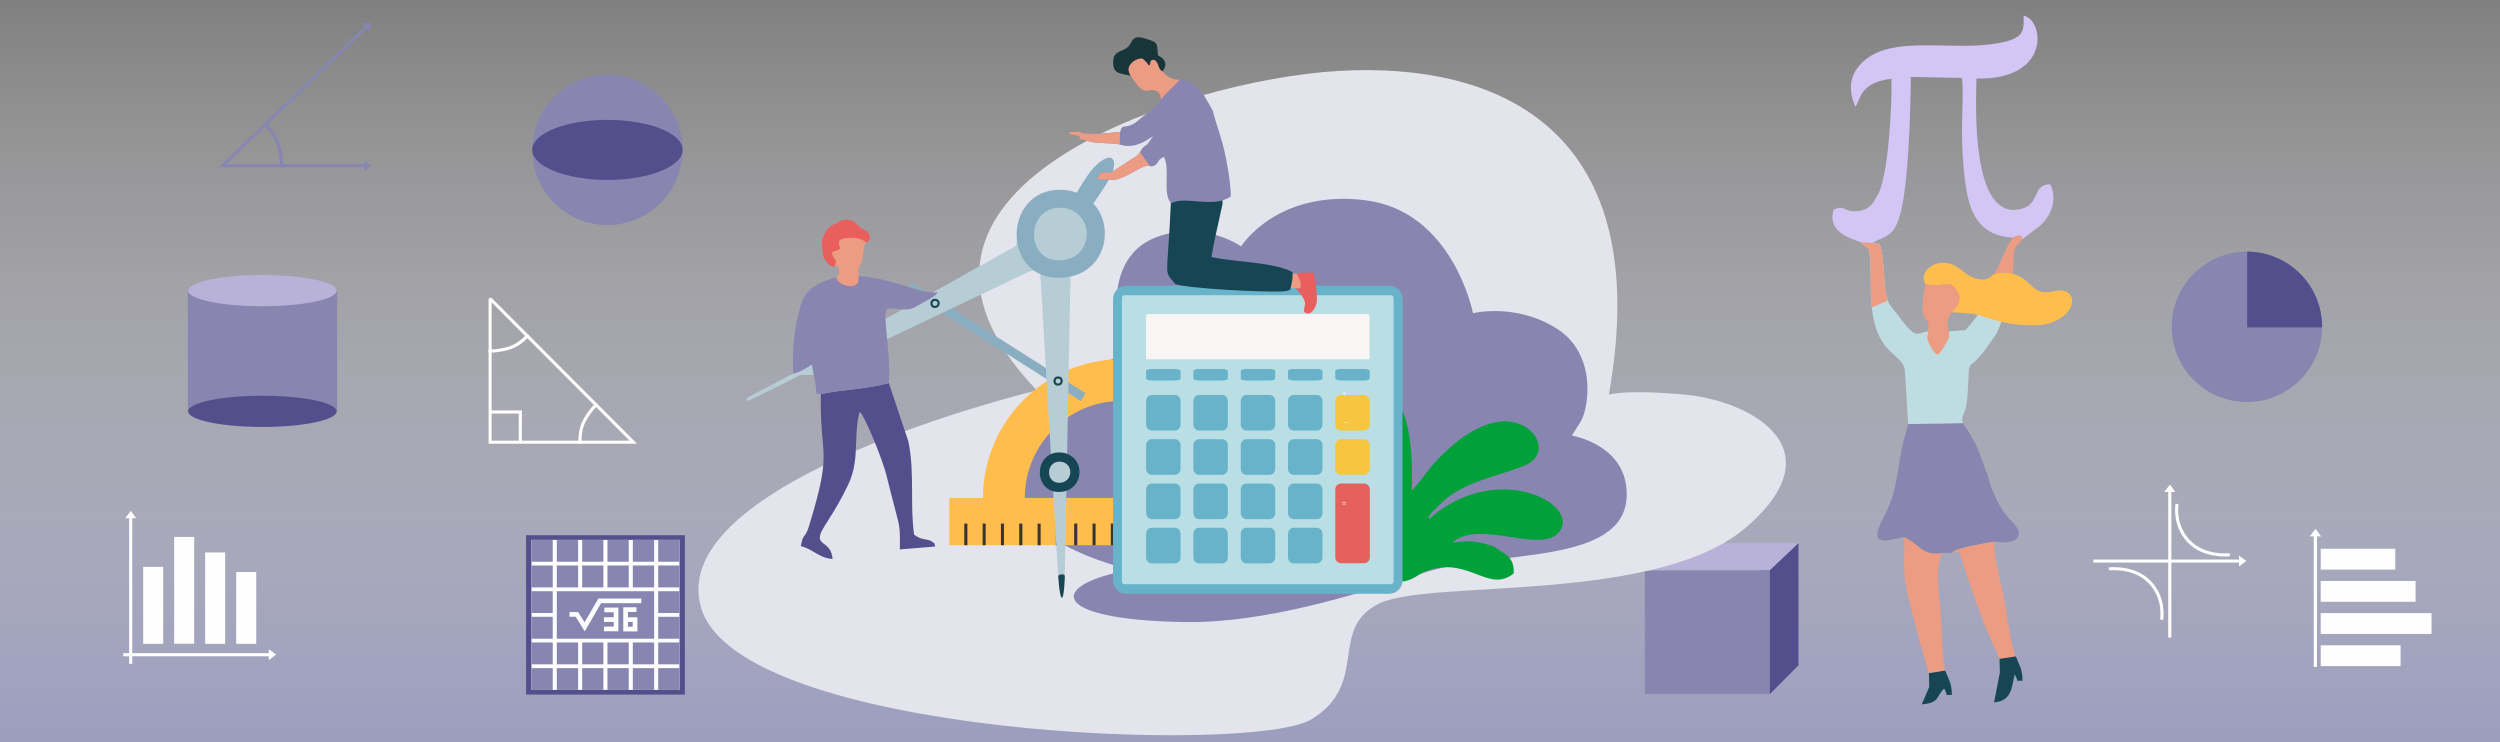 <svg viewBox="0 0 1078 320" fill="none" xmlns="http://www.w3.org/2000/svg">
<rect x="0" y="0" width="1078" height="320" fill="#808080" stroke="none"/>
<path d="M1078 0.879H0V319.937H1078V0.879Z" fill="url(#paint0_linear_0_1)"/>
<path fill-rule="evenodd" clip-rule="evenodd" d="M159.981 9.764L159.328 13.629L158.123 12.425L97.585 70.805H157.069V69.098L160.232 71.457L157.069 73.867V72.16H94.272L157.22 11.471L156.015 10.266L159.981 9.764Z" fill="#8985B1"/>
<path d="M114.351 52.784C117.112 55.193 119.07 58.105 120.325 61.267C121.68 64.681 122.182 68.395 122.031 72.26L120.626 72.16C120.776 68.546 120.274 65.032 119.019 61.819C117.865 58.807 116.008 56.097 113.397 53.838L114.351 52.784Z" fill="#8985B1"/>
<path d="M211.986 130.39V190.025H271.47L211.986 130.39ZM210.681 190.677V128.733L211.785 128.281L274.683 191.33H210.681V190.677Z" fill="#FEFEFE"/>
<path d="M228.3 144.797C228.3 144.847 224.887 149.114 219.766 150.72C214.696 152.276 210.681 152.025 210.681 152.025V150.67C210.681 150.67 214.596 150.921 219.365 149.415C224.084 147.959 227.346 143.893 227.346 143.893L228.3 144.797Z" fill="#FEFEFE"/>
<path d="M223.682 190.677V178.329H211.333V176.973H225.037V190.677H223.682Z" fill="#FEFEFE"/>
<path d="M249.484 191.33C249.484 191.33 248.831 185.858 251.391 181.14C253.851 176.471 257.013 173.61 257.013 173.61L257.967 174.614C257.967 174.614 254.905 177.325 252.546 181.792C250.237 186.109 250.839 191.33 250.839 191.33H249.484Z" fill="#FEFEFE"/>
<path d="M145.373 125.32H81.019V177.325H145.373V125.32Z" fill="#8985B1"/>
<path d="M113.146 132.046C130.834 132.046 145.172 129.035 145.172 125.32C145.172 121.605 130.834 118.593 113.146 118.593C95.459 118.593 81.12 121.605 81.12 125.32C81.12 129.035 95.459 132.046 113.146 132.046Z" fill="#B8B2D8"/>
<path d="M113.146 184.102C130.834 184.102 145.172 181.09 145.172 177.375C145.172 173.66 130.834 170.648 113.146 170.648C95.459 170.648 81.12 173.66 81.12 177.375C81.12 181.09 95.459 184.102 113.146 184.102Z" fill="#534F8D"/>
<path d="M968.87 173.359C986.779 173.359 1001.3 158.841 1001.3 140.931C1001.3 123.022 986.779 108.503 968.87 108.503C950.96 108.503 936.442 123.022 936.442 140.931C936.442 158.841 950.96 173.359 968.87 173.359Z" fill="#8985B1"/>
<path fill-rule="evenodd" clip-rule="evenodd" d="M1001.3 140.931C1001.3 123.061 986.841 108.554 968.97 108.503V141.182H1001.3C1001.3 141.132 1001.3 141.032 1001.3 140.931Z" fill="#534F8D"/>
<path fill-rule="evenodd" clip-rule="evenodd" d="M56.422 220.294L58.731 223.457H57.025V286.254H55.669V223.457H53.963L56.422 220.294Z" fill="#FEFEFE"/>
<path fill-rule="evenodd" clip-rule="evenodd" d="M119.069 282.238L115.907 279.929V281.636H53.109V282.991H115.907V284.698L119.069 282.238Z" fill="#FEFEFE"/>
<path d="M70.377 244.439H61.743V277.62H70.377V244.439Z" fill="#FEFEFE"/>
<path d="M83.73 231.539H75.096V277.57H83.73V231.539Z" fill="#FEFEFE"/>
<path d="M97.083 238.215H88.449V277.62H97.083V238.215Z" fill="#FEFEFE"/>
<path d="M110.486 246.648H101.852V277.62H110.486V246.648Z" fill="#FEFEFE"/>
<path d="M261.933 97.058C279.842 97.058 294.361 82.54 294.361 64.63C294.361 46.721 279.842 32.203 261.933 32.203C244.023 32.203 229.505 46.721 229.505 64.63C229.505 82.54 244.023 97.058 261.933 97.058Z" fill="#8985B1"/>
<path d="M261.933 77.582C279.842 77.582 294.361 71.783 294.361 64.63C294.361 57.478 279.842 51.679 261.933 51.679C244.023 51.679 229.505 57.478 229.505 64.63C229.505 71.783 244.023 77.582 261.933 77.582Z" fill="#534F8D"/>
<path fill-rule="evenodd" clip-rule="evenodd" d="M760.046 238.717L775.507 234.199V286.857L763.159 299.306L754.625 267.38L760.046 238.717Z" fill="#534F8D"/>
<path d="M763.159 245.895H709.246V299.306H763.159V245.895Z" fill="#8985B1"/>
<path d="M763.163 245.9H709.261L721.586 234.211H775.488L763.163 245.9Z" fill="#B8B2D8"/>
<path d="M909.285 244.64C909.335 244.64 920.579 243.285 927.557 250.664C934.534 258.043 932.727 267.279 932.727 267.33L931.422 267.079C931.422 267.079 933.078 258.495 926.553 251.568C920.077 244.69 909.485 245.945 909.435 245.945L909.285 244.64Z" fill="#FEFEFE"/>
<path fill-rule="evenodd" clip-rule="evenodd" d="M935.689 208.949L937.998 212.112H936.291V274.91H934.936V212.112H933.229L935.689 208.949Z" fill="#FEFEFE"/>
<path fill-rule="evenodd" clip-rule="evenodd" d="M968.619 241.879L965.456 239.57V241.277H902.659V242.582H965.456V244.289L968.619 241.879Z" fill="#FEFEFE"/>
<path d="M961.541 239.871C961.491 239.871 950.246 241.227 943.269 233.848C936.291 226.418 938.098 217.182 938.098 217.182L939.403 217.383C939.403 217.433 937.747 226.017 944.273 232.894C950.748 239.821 961.34 238.516 961.39 238.516L961.541 239.871Z" fill="#FEFEFE"/>
<path fill-rule="evenodd" clip-rule="evenodd" d="M998.487 228.025L1000.85 231.287H999.089V287.61H997.683V231.287H995.927L998.487 228.025Z" fill="#FEFEFE"/>
<path d="M1035.13 278.251L1035.13 287.233L1000.7 287.233L1000.7 278.251L1035.13 278.251Z" fill="#FEFEFE"/>
<path d="M1048.48 264.376L1048.48 273.358L1000.69 273.358L1000.69 264.376L1048.48 264.376Z" fill="#FEFEFE"/>
<path d="M1041.6 250.502L1041.6 259.484L1000.69 259.484L1000.69 250.502L1041.6 250.502Z" fill="#FEFEFE"/>
<path d="M1032.84 236.627L1032.84 245.609L1000.7 245.609L1000.7 236.627L1032.84 236.627Z" fill="#FEFEFE"/>
<path fill-rule="evenodd" clip-rule="evenodd" d="M447.113 168.339C447.113 168.339 285.777 206.992 302.342 262.209C318.907 317.427 540.381 325.559 565.53 310.148C590.679 294.738 572.658 271.446 594.343 260.402C616.079 249.359 715.22 261.005 753.872 226.619C792.525 192.284 753.27 172.656 726.866 170.197C700.512 167.737 693.735 170.197 693.735 170.197C713.814 57.402 648.256 26.43 576.925 30.596C510.663 34.512 363.834 81.497 447.113 168.339Z" fill="#E4E4ED"/>
<path fill-rule="evenodd" clip-rule="evenodd" d="M487.622 245.644C487.622 245.644 441.591 235.856 436.069 210.054C430.547 184.302 453.839 160.358 473.467 156.693C493.144 153.029 480.545 140.731 481.297 129.536C482.101 118.342 485.765 104.688 503.836 100.723C521.958 96.707 535.16 106.245 535.16 106.245C535.16 106.245 550.47 81.698 588.52 86.316C626.57 90.884 635.154 135.058 635.154 135.058C635.154 135.058 653.225 130.49 671.046 141.534C688.816 152.577 685.151 176.17 681.487 181.993C677.772 187.816 677.772 187.816 677.772 187.816C677.772 187.816 702.319 191.832 701.415 214.22C700.211 243.887 644.842 237.11 614.523 246.799C585.91 255.885 546.053 268.836 510.613 268.233C451.329 267.229 451.932 251.969 487.622 245.644Z" fill="#8985B1"/>
<path fill-rule="evenodd" clip-rule="evenodd" d="M441.892 214.722C441.892 191.631 460.616 172.857 483.707 172.857C506.798 172.857 525.522 191.631 525.522 214.722H483.707H441.892ZM483.707 154.886C450.677 154.886 423.871 181.692 423.871 214.722H409.314V235.103H427.485H447.163H483.707H520.251H539.979H558.1V214.722H543.543C543.543 181.692 516.737 154.886 483.707 154.886Z" fill="#FFBD4D"/>
<path fill-rule="evenodd" clip-rule="evenodd" d="M550.069 225.766H551.374V235.103H550.069V225.766ZM542.188 225.766H543.493V235.103H542.188V225.766ZM534.256 225.766H535.612V235.103H534.256V225.766ZM526.375 225.766H527.68V235.103H526.375V225.766ZM518.494 225.766H519.799V235.103H518.494V225.766ZM510.563 225.766H511.918V235.103H510.563V225.766ZM502.682 225.766H503.987V235.103H502.682V225.766ZM494.801 225.766H496.106V235.103H494.801V225.766ZM486.87 225.766H488.225V235.103H486.87V225.766ZM478.988 225.766H480.294V235.103H478.988V225.766ZM471.107 225.766H472.413V235.103H471.107V225.766ZM463.176 225.766H464.531V235.103H463.176V225.766ZM455.295 225.766H456.6V235.103H455.295V225.766ZM447.414 225.766H448.719V235.103H447.414V225.766ZM439.483 225.766H440.838V235.103H439.483V225.766ZM431.602 225.766H432.907V235.103H431.602V225.766ZM423.721 225.766H425.026V235.103H423.721V225.766ZM415.789 225.766H417.145V235.103H415.789V225.766Z" fill="#373435"/>
<path d="M598.961 123.211H485.765C482.549 123.211 479.942 125.818 479.942 129.034V250.212C479.942 253.428 482.549 256.035 485.765 256.035H598.961C602.177 256.035 604.784 253.428 604.784 250.212V129.034C604.784 125.818 602.177 123.211 598.961 123.211Z" fill="#68B3CA"/>
<path d="M599.714 127.277H484.962C484.296 127.277 483.757 127.817 483.757 128.482V250.714C483.757 251.38 484.296 251.919 484.962 251.919H599.714C600.38 251.919 600.919 251.38 600.919 250.714V128.482C600.919 127.817 600.38 127.277 599.714 127.277Z" fill="#B9DEE4"/>
<path d="M589.524 135.46H495.202C494.648 135.46 494.198 135.55 494.198 135.66V154.736C494.198 154.847 494.648 154.937 495.202 154.937H589.524C590.079 154.937 590.528 154.847 590.528 154.736V135.66C590.528 135.55 590.079 135.46 589.524 135.46Z" fill="#F9F5F4"/>
<path d="M506.597 170.297H496.658C495.3 170.297 494.198 171.466 494.198 172.907V183.047C494.198 184.489 495.3 185.658 496.658 185.658H506.597C507.956 185.658 509.057 184.489 509.057 183.047V172.907C509.057 171.466 507.956 170.297 506.597 170.297Z" fill="#68B3CA"/>
<path d="M526.978 170.297H517.038C515.68 170.297 514.579 171.466 514.579 172.907V183.047C514.579 184.489 515.68 185.658 517.038 185.658H526.978C528.336 185.658 529.437 184.489 529.437 183.047V172.907C529.437 171.466 528.336 170.297 526.978 170.297Z" fill="#68B3CA"/>
<path d="M547.408 170.297H537.469C536.111 170.297 535.009 171.466 535.009 172.907V183.047C535.009 184.489 536.111 185.658 537.469 185.658H547.408C548.767 185.658 549.868 184.489 549.868 183.047V172.907C549.868 171.466 548.767 170.297 547.408 170.297Z" fill="#68B3CA"/>
<path d="M567.789 170.297H557.849C556.491 170.297 555.39 171.466 555.39 172.907V183.047C555.39 184.489 556.491 185.658 557.849 185.658H567.789C569.147 185.658 570.248 184.489 570.248 183.047V172.907C570.248 171.466 569.147 170.297 567.789 170.297Z" fill="#68B3CA"/>
<path d="M588.169 170.297H578.23C576.871 170.297 575.77 171.466 575.77 172.907V183.047C575.77 184.489 576.871 185.658 578.23 185.658H588.169C589.527 185.658 590.629 184.489 590.629 183.047V172.907C590.629 171.466 589.527 170.297 588.169 170.297Z" fill="#F6C640"/>
<path d="M506.597 189.372H496.658C495.3 189.372 494.198 190.541 494.198 191.983V202.123C494.198 203.564 495.3 204.733 496.658 204.733H506.597C507.956 204.733 509.057 203.564 509.057 202.123V191.983C509.057 190.541 507.956 189.372 506.597 189.372Z" fill="#68B3CA"/>
<path d="M526.978 189.372H517.038C515.68 189.372 514.579 190.541 514.579 191.983V202.123C514.579 203.564 515.68 204.733 517.038 204.733H526.978C528.336 204.733 529.437 203.564 529.437 202.123V191.983C529.437 190.541 528.336 189.372 526.978 189.372Z" fill="#68B3CA"/>
<path d="M547.408 189.372H537.469C536.111 189.372 535.009 190.541 535.009 191.983V202.123C535.009 203.564 536.111 204.733 537.469 204.733H547.408C548.767 204.733 549.868 203.564 549.868 202.123V191.983C549.868 190.541 548.767 189.372 547.408 189.372Z" fill="#68B3CA"/>
<path d="M567.789 189.372H557.849C556.491 189.372 555.39 190.541 555.39 191.983V202.123C555.39 203.564 556.491 204.733 557.849 204.733H567.789C569.147 204.733 570.248 203.564 570.248 202.123V191.983C570.248 190.541 569.147 189.372 567.789 189.372Z" fill="#68B3CA"/>
<path d="M588.169 189.372H578.23C576.871 189.372 575.77 190.541 575.77 191.983V202.123C575.77 203.564 576.871 204.733 578.23 204.733H588.169C589.527 204.733 590.629 203.564 590.629 202.123V191.983C590.629 190.541 589.527 189.372 588.169 189.372Z" fill="#F6C640"/>
<path d="M506.597 208.498H496.658C495.3 208.498 494.198 209.666 494.198 211.108V221.248C494.198 222.69 495.3 223.858 496.658 223.858H506.597C507.956 223.858 509.057 222.69 509.057 221.248V211.108C509.057 209.666 507.956 208.498 506.597 208.498Z" fill="#68B3CA"/>
<path d="M526.978 208.498H517.038C515.68 208.498 514.579 209.666 514.579 211.108V221.248C514.579 222.69 515.68 223.858 517.038 223.858H526.978C528.336 223.858 529.437 222.69 529.437 221.248V211.108C529.437 209.666 528.336 208.498 526.978 208.498Z" fill="#68B3CA"/>
<path d="M547.408 208.498H537.469C536.111 208.498 535.009 209.666 535.009 211.108V221.248C535.009 222.69 536.111 223.858 537.469 223.858H547.408C548.767 223.858 549.868 222.69 549.868 221.248V211.108C549.868 209.666 548.767 208.498 547.408 208.498Z" fill="#68B3CA"/>
<path d="M567.789 208.498H557.849C556.491 208.498 555.39 209.666 555.39 211.108V221.248C555.39 222.69 556.491 223.858 557.849 223.858H567.789C569.147 223.858 570.248 222.69 570.248 221.248V211.108C570.248 209.666 569.147 208.498 567.789 208.498Z" fill="#68B3CA"/>
<path fill-rule="evenodd" clip-rule="evenodd" d="M575.77 221.298V218.688V211.008C575.77 209.602 576.925 208.498 578.33 208.498H588.119C589.524 208.498 590.679 209.602 590.679 211.008V218.688V221.298V240.373C590.679 241.779 589.524 242.883 588.119 242.883H578.33C576.925 242.883 575.77 241.779 575.77 240.373V221.298Z" fill="#E6615C"/>
<path d="M506.597 227.573H496.658C495.3 227.573 494.198 228.742 494.198 230.183V240.323C494.198 241.765 495.3 242.934 496.658 242.934H506.597C507.956 242.934 509.057 241.765 509.057 240.323V230.183C509.057 228.742 507.956 227.573 506.597 227.573Z" fill="#68B3CA"/>
<path d="M526.978 227.573H517.038C515.68 227.573 514.579 228.742 514.579 230.183V240.323C514.579 241.765 515.68 242.934 517.038 242.934H526.978C528.336 242.934 529.437 241.765 529.437 240.323V230.183C529.437 228.742 528.336 227.573 526.978 227.573Z" fill="#68B3CA"/>
<path d="M547.408 227.573H537.469C536.111 227.573 535.009 228.742 535.009 230.183V240.323C535.009 241.765 536.111 242.934 537.469 242.934H547.408C548.767 242.934 549.868 241.765 549.868 240.323V230.183C549.868 228.742 548.767 227.573 547.408 227.573Z" fill="#68B3CA"/>
<path d="M567.789 227.573H557.849C556.491 227.573 555.39 228.742 555.39 230.183V240.323C555.39 241.765 556.491 242.934 557.849 242.934H567.789C569.147 242.934 570.248 241.765 570.248 240.323V230.183C570.248 228.742 569.147 227.573 567.789 227.573Z" fill="#68B3CA"/>
<path d="M506.597 159.103H496.658C495.3 159.103 494.198 159.485 494.198 159.956V163.219C494.198 163.691 495.3 164.073 496.658 164.073H506.597C507.956 164.073 509.057 163.691 509.057 163.219V159.956C509.057 159.485 507.956 159.103 506.597 159.103Z" fill="#68B3CA"/>
<path d="M526.978 159.103H517.038C515.68 159.103 514.579 159.485 514.579 159.956V163.219C514.579 163.691 515.68 164.073 517.038 164.073H526.978C528.336 164.073 529.437 163.691 529.437 163.219V159.956C529.437 159.485 528.336 159.103 526.978 159.103Z" fill="#68B3CA"/>
<path d="M547.408 159.103H537.469C536.111 159.103 535.009 159.485 535.009 159.956V163.219C535.009 163.691 536.111 164.073 537.469 164.073H547.408C548.767 164.073 549.868 163.691 549.868 163.219V159.956C549.868 159.485 548.767 159.103 547.408 159.103Z" fill="#68B3CA"/>
<path d="M567.789 159.103H557.849C556.491 159.103 555.39 159.485 555.39 159.956V163.219C555.39 163.691 556.491 164.073 557.849 164.073H567.789C569.147 164.073 570.248 163.691 570.248 163.219V159.956C570.248 159.485 569.147 159.103 567.789 159.103Z" fill="#68B3CA"/>
<path d="M588.169 159.103H578.23C576.871 159.103 575.77 159.485 575.77 159.956V163.219C575.77 163.691 576.871 164.073 578.23 164.073H588.169C589.527 164.073 590.629 163.691 590.629 163.219V159.956C590.629 159.485 589.527 159.103 588.169 159.103Z" fill="#68B3CA"/>
<path d="M579.458 170.529V169.92H578.854V169.666H579.458V169.062H579.715V169.666H580.319V169.92H579.715V170.529H579.458Z" fill="#FEFEFE"/>
<path d="M579.663 182.356V182.16H581.469V182.356H579.663Z" fill="#FEFEFE"/>
<path d="M580.319 216.819H578.854V216.565H580.319V216.819ZM580.319 217.493H578.854V217.238H580.319V217.493Z" fill="#FEFEFE"/>
<path fill-rule="evenodd" clip-rule="evenodd" d="M393.1 121.906L390.74 125.069C393.552 126.976 458.608 167.837 465.987 172.958L468.045 169.544L393.1 121.906Z" fill="#89AEC1"/>
<path fill-rule="evenodd" clip-rule="evenodd" d="M416.291 118.192C415.187 118.894 413.882 119.597 412.727 120.2L351.787 154.334C350.683 154.987 349.528 155.639 348.373 156.242L344.558 158.35L343.906 160.107L322.421 171.351C322.421 171.351 321.166 172.757 322.271 172.807C323.325 172.857 345.211 161.663 345.211 161.663L350.13 161.713L415.94 130.339C417.647 129.486 419.604 128.583 421.512 127.729L443.85 117.037C444.804 116.635 445.908 116.535 447.514 117.087C446.059 114.377 444.201 114.728 441.842 111.164C440.738 109.457 439.934 105.843 438.428 103.885C438.228 105.441 438.177 105.893 437.726 106.194C437.625 106.295 437.475 106.345 437.274 106.445L426.983 112.218C425.829 112.971 424.674 113.724 423.419 114.226L416.291 118.192ZM456.249 248.305C457.905 248.003 457.152 247.853 459.11 248.254L461.62 118.192C455.496 119.798 454.04 118.894 448.518 117.388L448.719 120.601L456.249 248.305Z" fill="#B7CDD5"/>
<path fill-rule="evenodd" clip-rule="evenodd" d="M457.805 212.062C462.523 211.56 465.234 207.945 465.485 204.08C465.736 199.06 462.072 195.245 457.102 195.095C445.356 194.743 445.356 213.417 457.805 212.062Z" fill="#164654"/>
<path fill-rule="evenodd" clip-rule="evenodd" d="M456.299 248.305C456.299 248.305 456.751 256.587 457.755 257.692C458.759 258.796 459.21 249.158 459.16 248.254C458.809 247.501 457.102 247.401 456.299 248.305Z" fill="#164654"/>
<path fill-rule="evenodd" clip-rule="evenodd" d="M457.403 208.146C459.913 207.845 461.369 205.937 461.52 203.879C461.67 201.169 459.712 199.111 457.002 199.06C450.727 198.86 450.727 208.899 457.403 208.146Z" fill="#B7CDD5"/>
<path fill-rule="evenodd" clip-rule="evenodd" d="M459.311 119.647C469.802 118.493 475.926 110.511 476.378 101.927C476.679 96.305 474.822 91.336 471.459 87.772C473.216 85.312 474.772 82.852 476.428 80.342C481.448 72.913 480.896 68.947 479.189 68.144C476.93 67.09 472.061 71.056 469.2 75.323C467.292 78.134 465.284 81.296 464.28 83.103C462.272 82.35 460.064 81.949 457.755 81.848C431.602 81.095 431.702 122.709 459.311 119.647Z" fill="#89AEC1"/>
<path fill-rule="evenodd" clip-rule="evenodd" d="M456.449 166.281C457.554 166.181 458.206 165.328 458.257 164.424C458.357 163.219 457.453 162.316 456.299 162.316C453.538 162.215 453.538 166.582 456.449 166.281Z" fill="#164654"/>
<path fill-rule="evenodd" clip-rule="evenodd" d="M456.399 165.378C456.951 165.277 457.303 164.825 457.353 164.374C457.353 163.721 456.901 163.269 456.299 163.219C454.793 163.169 454.793 165.528 456.399 165.378Z" fill="#B7CDD5"/>
<path fill-rule="evenodd" clip-rule="evenodd" d="M403.39 132.799C404.495 132.699 405.147 131.845 405.197 130.942C405.248 129.737 404.394 128.834 403.24 128.834C400.479 128.733 400.479 133.1 403.39 132.799Z" fill="#164654"/>
<path fill-rule="evenodd" clip-rule="evenodd" d="M403.29 131.896C403.892 131.795 404.244 131.343 404.294 130.892C404.294 130.239 403.842 129.737 403.24 129.737C401.734 129.687 401.734 132.046 403.29 131.896Z" fill="#B7CDD5"/>
<path fill-rule="evenodd" clip-rule="evenodd" d="M458.357 112.168C464.632 111.515 468.296 106.696 468.598 101.576C468.949 94.85 464.08 89.78 457.454 89.579C441.842 89.127 441.892 114.025 458.357 112.168Z" fill="#B7CDD5"/>
<path fill-rule="evenodd" clip-rule="evenodd" d="M604.784 250.814C610.407 249.861 611.411 247.2 616.681 245.644C633.849 240.574 642.132 255.834 652.723 247.25C653.025 239.47 648.256 238.817 643.889 235.504C636.158 233.245 634.753 233.044 626.219 233.948C637.413 223.959 663.165 238.215 671.497 230.233C682.24 219.993 654.531 202.022 626.771 216.429C624.864 217.433 617.886 221.649 616.782 223.557C616.732 223.507 614.573 224.109 617.735 220.595C618.739 219.491 619.492 218.939 620.547 217.834C630.586 207.494 644.491 205.988 657.392 200.717C670.594 195.346 660.604 178.529 644.34 182.194C634.1 184.503 625.215 192.384 618.488 199.613C616.581 201.621 610.457 210.305 608.7 211.56C609.202 202.373 608.8 186.31 604.784 177.325V250.814Z" fill="#00A139"/>
<path fill-rule="evenodd" clip-rule="evenodd" d="M554.285 117.84L564.174 118.242L564.927 124.617L552.428 123.864L554.285 117.84Z" fill="#EC9C82"/>
<path fill-rule="evenodd" clip-rule="evenodd" d="M559.305 118.392C559.305 118.392 560.56 120.651 560.811 121.756C561.062 122.86 560.66 124.366 560.66 124.366L558.652 124.215C558.652 124.215 562.718 128.482 562.718 130.741C562.718 133 561.463 134.104 563.07 135.008C564.726 135.861 566.985 134.004 567.738 130.49C568.441 126.976 566.333 117.589 566.333 117.589C566.333 117.589 559.004 117.238 559.305 118.392Z" fill="#E95F5D"/>
<path fill-rule="evenodd" clip-rule="evenodd" d="M504.941 85.914L504.388 97.309C504.137 102.178 503.736 106.947 503.435 111.816C503.033 118.894 503.284 118.242 506.748 122.458C511.767 124.366 543.794 126.073 552.93 125.671L554.687 125.47L556.293 125.019C556.895 122.659 557.548 119.898 557.347 117.338C549.165 112.921 532.098 113.071 522.359 110.813L523.614 104.036L527.228 87.621C526.777 86.165 527.73 86.015 526.726 85.161C521.154 86.115 507.752 84.258 504.941 85.914Z" fill="#164654"/>
<path fill-rule="evenodd" clip-rule="evenodd" d="M487.472 32.654C489.279 34.763 490.484 37.473 492.542 38.578C494.75 39.782 495.403 38.779 496.909 38.829C500.875 39.029 500.724 42.844 500.573 43.949C500.423 44.752 500.423 44.25 502.481 41.439L508.404 34.813C508.505 34.712 508.655 34.512 508.806 34.361C505.493 34.662 502.832 32.654 501.226 30.797C499.118 29.09 500.322 27.534 498.816 25.526C497.009 23.82 494.65 21.862 492.241 22.916L486.418 28.086L485.815 31.399L487.472 32.654Z" fill="#EC9C82"/>
<path fill-rule="evenodd" clip-rule="evenodd" d="M487.472 32.654C486.618 31.148 486.367 29.893 486.869 28.739C488.024 25.978 491.939 24.623 492.943 25.476C494.951 27.133 495.202 28.237 495.604 28.237C495.955 28.187 495.805 26.48 496.507 25.978C496.909 25.727 497.762 25.576 498.515 26.43C500.021 28.438 499.118 29.09 501.226 30.797C503.384 28.187 502.883 25.627 499.318 23.87C498.816 18.047 499.369 18.398 493.696 16.591C487.522 14.633 488.576 18.649 486.116 20.456C483.356 22.615 480.042 21.862 479.992 26.781C479.942 32.102 483.105 31.55 487.472 32.654Z" fill="#18353A"/>
<path fill-rule="evenodd" clip-rule="evenodd" d="M493.395 49.772C490.484 51.83 489.279 54.34 484.209 54.641C483.054 55.896 483.556 55.294 483.004 56.95L482.803 62.321C485.113 63.024 489.63 64.279 497.26 58.607C492.994 65.032 494.751 61.368 492.542 64.028C491.638 65.132 492.391 64.379 491.588 65.584L495.704 71.507C495.754 71.507 495.754 71.507 495.805 71.507C496.106 71.708 496.357 71.909 497.461 71.558C500.122 70.303 498.566 69.098 501.879 67.642C504.79 73.114 501.025 83.555 505.041 87.671C510.814 84.208 523.012 90.081 530.742 84.71C530.642 78.786 529.236 70.654 527.931 64.932C526.425 58.356 524.417 53.637 522.912 47.663C519.749 42.242 516.838 34.863 508.806 34.361C508.655 34.512 508.505 34.712 508.404 34.813L501.929 41.238C498.967 45.254 497.662 46.66 493.395 49.772ZM491.588 65.584L495.704 71.507C495.353 71.307 494.801 71.206 492.994 71.909C490.383 72.913 484.912 76.879 480.243 77.632L472.965 77.28C474.37 75.373 473.467 74.871 475.575 74.369C477.533 73.967 476.278 75.222 479.691 74.017L490.082 67.291C490.584 66.839 491.086 66.287 491.588 65.584ZM483.004 56.95C479.49 57.101 477.131 57.553 473.517 57.703C471.409 57.854 465.736 57.402 464.983 57.653C466.439 62.422 476.579 61.418 481.699 62.07C482 62.07 482.352 62.221 482.803 62.321L483.004 56.95Z" fill="#8985B1"/>
<path fill-rule="evenodd" clip-rule="evenodd" d="M490.082 67.291L479.691 74.017C476.278 75.222 477.533 73.967 475.575 74.369C473.467 74.871 474.37 75.373 472.965 77.28L480.243 77.632C484.912 76.879 490.383 72.913 492.994 71.909C494.801 71.206 495.353 71.307 495.704 71.507L491.588 65.584C491.086 66.287 490.584 66.839 490.082 67.291Z" fill="#EC9C82"/>
<path fill-rule="evenodd" clip-rule="evenodd" d="M465.535 58.757C465.636 58.908 465.786 59.059 465.937 59.209C465.736 59.259 465.535 59.36 465.385 59.56C465.033 59.962 465.987 60.113 467.292 60.163C470.957 62.02 477.784 61.568 481.699 62.07C482 62.07 482.352 62.221 482.803 62.321L483.004 56.95C479.49 57.101 477.131 57.553 473.517 57.703C472.061 57.803 468.848 57.603 466.79 57.553C466.288 57.151 465.535 56.8 464.732 56.85C463.226 56.95 460.817 56.8 460.917 57.452C460.967 58.105 463.979 58.255 464.732 58.456C464.983 58.506 465.284 58.607 465.535 58.757Z" fill="#EC9C82"/>
<path fill-rule="evenodd" clip-rule="evenodd" d="M809.14 84.81C807.835 87.872 805.375 90.733 800.857 91.085C794.934 91.537 795.787 88.123 790.667 90.382C787.756 99.869 797.494 102.63 802.414 104.488L807.283 104.839L809.592 103.584C810.244 103.283 810.646 103.182 811.299 102.881C812.554 102.329 813.859 101.576 814.813 100.823C817.021 99.016 817.573 97.61 818.828 94.097C823.045 82.099 823.848 46.408 823.949 33.156L845.935 33.608C846.789 38.126 845.935 50.475 845.985 55.996C846.036 63.476 846.387 70.554 847.291 77.732C848.947 91.034 852.712 101.576 867.972 102.48C869.729 101.526 871.637 100.923 872.189 103.233C872.339 103.082 872.59 102.58 872.64 102.731L877.359 99.066C884.186 94.699 887.549 86.366 884.035 79.439C875.803 79.539 880.22 88.675 870.432 90.332C850.051 93.846 851.959 46.007 852.26 33.859C884.487 34.612 881.526 8.509 872.59 6.752C872.59 13.529 873.544 17.294 857.531 19.201C839.56 21.31 816.72 15.888 804.622 25.526C798.398 30.496 796.139 37.122 800.004 46.007C802.414 43.246 801.41 35.716 815.565 33.959C815.967 43.999 814.26 78.435 809.14 84.81Z" fill="#D3C5F4"/>
<path fill-rule="evenodd" clip-rule="evenodd" d="M820.535 191.28C818.778 198.609 818.176 207.192 816.017 214.07C814.712 218.035 813.558 220.495 811.851 223.758C804.673 237.412 815.817 232.091 821.087 231.639C827.613 234.751 829.47 240.122 837.402 238.415H841.468C844.731 235.805 855.172 234.5 860.091 233.546C869.679 235.153 873.745 230.886 867.571 224.962C862.601 220.244 858.384 211.359 857.079 204.682C855.975 202.926 853.967 195.797 852.561 192.886C850.855 189.372 848.646 185.507 846.387 182.445L822.794 182.846L820.535 191.28Z" fill="#8985B1"/>
<path fill-rule="evenodd" clip-rule="evenodd" d="M822.794 182.846L846.387 182.445C845.132 178.63 847.792 180.236 848.445 169.745C849.6 150.971 847.341 163.169 857.681 148.511C860.342 144.796 861.798 142.839 863.203 137.869C860.392 136.564 861.547 136.464 857.832 135.409C855.322 134.657 855.423 134.506 852.963 134.907L853.113 135.46C852.963 135.66 852.812 135.861 852.712 136.012L850.102 139.325C849.298 140.228 848.495 141.333 847.441 142.387L840.313 142.839L835.645 150.921L831.478 142.839C827.262 143.441 826.96 145.75 822.342 140.981L815.214 131.845C811.399 126.876 813.206 111.114 810.395 105.14L807.283 104.839L802.414 104.488C802.564 104.688 802.765 104.889 802.916 104.99C803.016 105.09 803.217 105.341 803.367 105.441C805.877 107.7 804.773 105.592 805.827 107.75C806.781 109.608 806.63 123.262 806.68 125.872C807.383 154.535 820.384 151.021 821.388 159.956L822.794 182.846Z" fill="#BDDDE3"/>
<path fill-rule="evenodd" clip-rule="evenodd" d="M830.223 122.358C835.494 124.065 835.494 122.308 841.417 122.759C847.943 132.247 840.514 131.946 841.417 134.656L848.044 135.008C848.295 135.058 848.546 135.108 848.847 135.108C856.577 135.66 862.149 141.032 880.271 140.178C893.171 138.12 896.786 128.03 890.611 125.571C887.85 124.466 885.09 126.324 881.375 125.972C875.853 125.47 874.95 119.948 867.972 118.041C862.501 116.585 859.489 118.392 859.489 118.392C857.431 120.752 854.67 121.504 849.65 119.195C848.144 118.493 845.885 116.485 844.53 115.531C836.046 109.507 826.709 117.087 830.223 122.358Z" fill="#FFBD4D"/>
<path fill-rule="evenodd" clip-rule="evenodd" d="M841.468 238.415L844.781 237.763C848.194 248.907 852.059 259.75 855.924 269.94L862.199 284.096L864.207 286.555C865.613 287.81 865.462 287.459 866.366 288.011C868.725 284.899 868.072 292.328 868.223 288.162L868.976 284.246C868.825 284.045 869.327 283.443 869.127 283.092C867.269 278.775 864.91 262.41 864.207 258.394C863.153 252.722 858.987 237.462 860.091 233.546C855.172 234.5 844.73 235.805 841.468 238.415Z" fill="#EC9C82"/>
<path fill-rule="evenodd" clip-rule="evenodd" d="M827.513 275.763L831.729 290.27L838.757 289.166C837.351 281.485 837.301 271.245 836.749 263.213C836.046 253.475 834.289 246.849 837.402 238.415C829.47 240.122 827.613 234.751 821.087 231.639C821.489 240.574 820.133 245.242 822.392 255.633C823.748 261.808 826.007 269.137 827.513 275.763Z" fill="#EC9C82"/>
<path fill-rule="evenodd" clip-rule="evenodd" d="M841.417 122.76C835.494 122.308 835.494 124.065 830.223 122.358C826.107 144.345 833.687 131.996 831.026 145.298C831.077 147.808 834.189 152.979 835.444 152.878C836.649 152.828 839.56 147.457 840.564 145.198C840.162 138.823 838.355 140.429 841.417 134.656C843.275 133.301 848.495 127.98 841.417 122.76Z" fill="#EC9C82"/>
<path fill-rule="evenodd" clip-rule="evenodd" d="M831.729 290.27L831.829 292.278L831.88 296.193L828.667 303.723C836.397 303.121 834.841 300.259 838.305 296.896C840.564 300.962 838.004 299.356 841.618 299.657C841.668 294.687 840.313 293.131 838.757 289.166L831.729 290.27Z" fill="#164654"/>
<path fill-rule="evenodd" clip-rule="evenodd" d="M862.45 113.272C861.547 115.33 860.643 117.137 859.489 118.392C859.489 118.392 859.79 118.242 860.443 117.991C861.748 117.589 864.308 117.087 867.972 118.041C868.424 106.797 867.972 107.299 872.189 103.233C871.637 100.923 869.729 101.526 867.972 102.48C865.412 106.044 863.906 110.009 862.45 113.272Z" fill="#EC9C82"/>
<path fill-rule="evenodd" clip-rule="evenodd" d="M807.132 132.548L814.059 129.637C811.75 123.262 812.855 110.411 810.395 105.14L807.283 104.839L802.414 104.488C802.564 104.688 802.765 104.889 802.916 104.99C803.016 105.09 803.217 105.341 803.367 105.441C805.877 107.7 804.773 105.592 805.827 107.75C806.781 109.608 806.63 123.262 806.68 125.872C806.731 128.332 806.881 130.54 807.132 132.548Z" fill="#EC9C82"/>
<path fill-rule="evenodd" clip-rule="evenodd" d="M862.199 284.096L862.249 286.154L862.35 290.019L859.84 302.87C867.57 302.217 867.37 296.444 868.725 290.772C871.034 294.838 868.424 293.232 872.088 293.533C872.088 288.563 870.783 287.007 869.227 283.042L862.199 284.096Z" fill="#164654"/>
<path fill-rule="evenodd" clip-rule="evenodd" d="M353.945 169.946C353.494 197.956 359.065 193.137 349.377 225.063C348.875 226.669 348.424 228.476 347.721 229.731C346.516 231.89 346.165 230.886 345.311 235.504C350.682 236.759 353.092 240.675 359.015 241.026C358.313 232.191 349.829 236.157 355.351 227.171C358.011 222.955 360.923 218.437 363.433 213.568C366.344 207.996 368.101 204.532 368.804 197.404C369.306 192.384 369.055 181.29 370.812 177.576C373.573 180.688 380.801 199.111 382.157 204.632C383.361 209.451 384.666 214.672 386.022 219.742C388.281 228.175 388.03 228.025 388.03 236.91L403.29 235.655C402.587 233.948 403.742 234.801 401.633 233.396C400.73 232.793 399.676 232.743 398.471 232.492C396.162 231.99 395.76 231.589 394.154 230.535C392.296 217.333 394.505 203.98 391.694 190.376L383.261 165.127C379.044 166.331 373.673 167.185 368.754 167.787C362.68 168.54 359.768 168.741 353.945 169.946Z" fill="#534F8D"/>
<path fill-rule="evenodd" clip-rule="evenodd" d="M360.672 119.547C356.506 120.701 353.443 121.906 350.331 124.015C347.269 126.173 345.964 129.084 344.709 133.703C342.35 142.387 341.647 151.473 341.998 161.061C344.307 160.91 347.671 158.701 350.08 157.195C351.285 164.022 350.984 162.316 351.837 166.833L351.938 169.644L353.945 169.946C359.768 168.741 362.63 168.54 368.754 167.787C373.673 167.185 379.044 166.331 383.261 165.127C384.064 158.199 382.357 145.6 381.906 139.375L381.956 139.325C381.705 136.413 381.404 136.062 382.458 133.201C387.829 132.197 390.289 135.158 395.66 131.795C397.618 130.54 403.441 128.03 404.344 126.022C399.274 126.675 392.497 123.864 387.729 122.509C381.855 120.802 376.785 119.497 370.159 118.995C369.858 121.906 368.603 122.91 365.742 122.81C364.286 122.76 363.182 122.308 362.429 121.605C361.927 121.153 361.325 120.752 360.672 119.547Z" fill="#8985B1"/>
<path fill-rule="evenodd" clip-rule="evenodd" d="M358.965 113.573C360.622 115.431 359.819 113.875 361.626 115.23C361.626 118.242 362.328 118.091 360.672 119.547C360.521 122.107 366.947 124.918 369.507 122.458C370.159 121.906 370.36 120.501 370.159 118.995C370.009 113.774 370.762 115.581 371.665 112.318C372.619 108.905 371.766 107.499 373.472 104.437C373.322 104.437 373.472 103.684 373.422 103.684L373.071 102.58C371.063 101.676 362.228 101.174 359.718 101.375L360.772 105.441C360.622 105.542 358.513 106.395 358.413 106.395L357.911 108.554C358.062 111.515 356.355 111.214 358.564 112.569L358.965 113.573Z" fill="#EC9C82"/>
<path fill-rule="evenodd" clip-rule="evenodd" d="M361.475 107.75C363.634 106.947 359.668 104.136 363.232 103.032C364.838 102.53 370.36 101.827 373.071 104.287C373.171 104.337 373.322 104.437 373.472 104.437C375.681 103.885 375.28 101.526 374.326 100.221C373.422 98.966 371.665 98.966 370.912 98.162C369.306 96.506 368.151 94.548 364.537 94.799C363.232 94.849 361.776 95.301 360.823 96.255C359.116 96.908 357.359 97.409 355.753 100.522C353.895 104.086 354.347 105.843 354.799 109.507C354.849 111.766 359.819 118.242 360.471 112.87C360.572 111.967 359.367 111.314 358.915 109.859C358.363 108.252 359.919 108.302 361.475 107.75Z" fill="#E95F5D"/>
<path d="M295.314 230.786H226.844V299.506H295.314V230.786Z" fill="#534F8D"/>
<path d="M293.005 232.793H229.153V297.499H293.005V232.793Z" fill="#FEFEFE"/>
<path fill-rule="evenodd" clip-rule="evenodd" d="M229.153 232.793H238.34V242.231H229.153V232.793ZM282.062 254.931C282.062 261.758 282.062 268.585 282.062 275.412C268.057 275.412 254.051 275.412 240.096 275.412C240.096 268.585 240.096 261.758 240.096 254.931C254.051 254.931 268.057 254.931 282.062 254.931ZM283.819 288.112H293.005V297.499H283.819V288.112ZM272.876 288.112H282.062V297.499H272.876V288.112ZM261.933 288.112H271.119V297.499H261.933V288.112ZM251.04 288.112H260.176V297.499H251.04V288.112ZM240.096 288.112H249.283V297.499H240.096V288.112ZM229.153 288.112H238.34V297.499H229.153V288.112ZM283.819 277.018H293.005V286.455H283.819V277.018ZM272.876 277.018H282.062V286.455H272.876V277.018ZM261.933 277.018H271.119V286.455H261.933V277.018ZM251.04 277.018H260.176V286.455H251.04V277.018ZM240.096 277.018H249.283V286.455H240.096V277.018ZM229.153 277.018H238.34V286.455H229.153V277.018ZM283.819 265.974H293.005V275.412H283.819V265.974ZM229.153 265.974H238.34V275.412H229.153V265.974ZM283.819 254.931H293.005V264.318H283.819V254.931ZM229.153 254.931H238.34V264.318H229.153V254.931ZM283.819 243.837H293.005V253.274H283.819V243.837ZM272.876 243.837H282.062V253.274H272.876V243.837ZM261.933 243.837H271.119V253.274H261.933V243.837ZM251.04 243.837H260.176V253.274H251.04V243.837ZM240.096 243.837H249.283V253.274H240.096V243.837ZM229.153 243.837H238.34V253.274H229.153V243.837ZM283.819 232.793H293.005V242.231H283.819V232.793ZM272.876 232.793H282.062V242.231H272.876V232.793ZM261.933 232.793H271.119V242.231H261.933V232.793ZM251.04 232.793H260.176V242.231H251.04V232.793ZM240.096 232.793H249.283V242.231H240.096V232.793Z" fill="#8985B1"/>
<path d="M260.577 262.009H266.651V272.199H260.427V270.191H264.643V268.183H260.427V266.175H264.643V264.017H260.577V262.009ZM276.54 260.101H259.172L252.144 272.249L248.229 265.924H245.568V263.916H249.283L252.094 268.334L258.017 258.093H276.54V260.101ZM274.432 263.866H270.767V266.175H274.834V272.249H268.76V261.858H274.432V263.866ZM270.767 268.183V270.241H272.826V268.183H270.767Z" fill="#FEFEFE"/>
<defs>
<linearGradient id="paint0_linear_0_1" x1="528.534" y1="319.937" x2="528.534" y2="0.879" gradientUnits="userSpaceOnUse">
<stop stop-color="#9B9DBF"/>
<stop offset="1" stop-color="#FEFEFE" stop-opacity="0"/>
</linearGradient>
</defs>
</svg>
